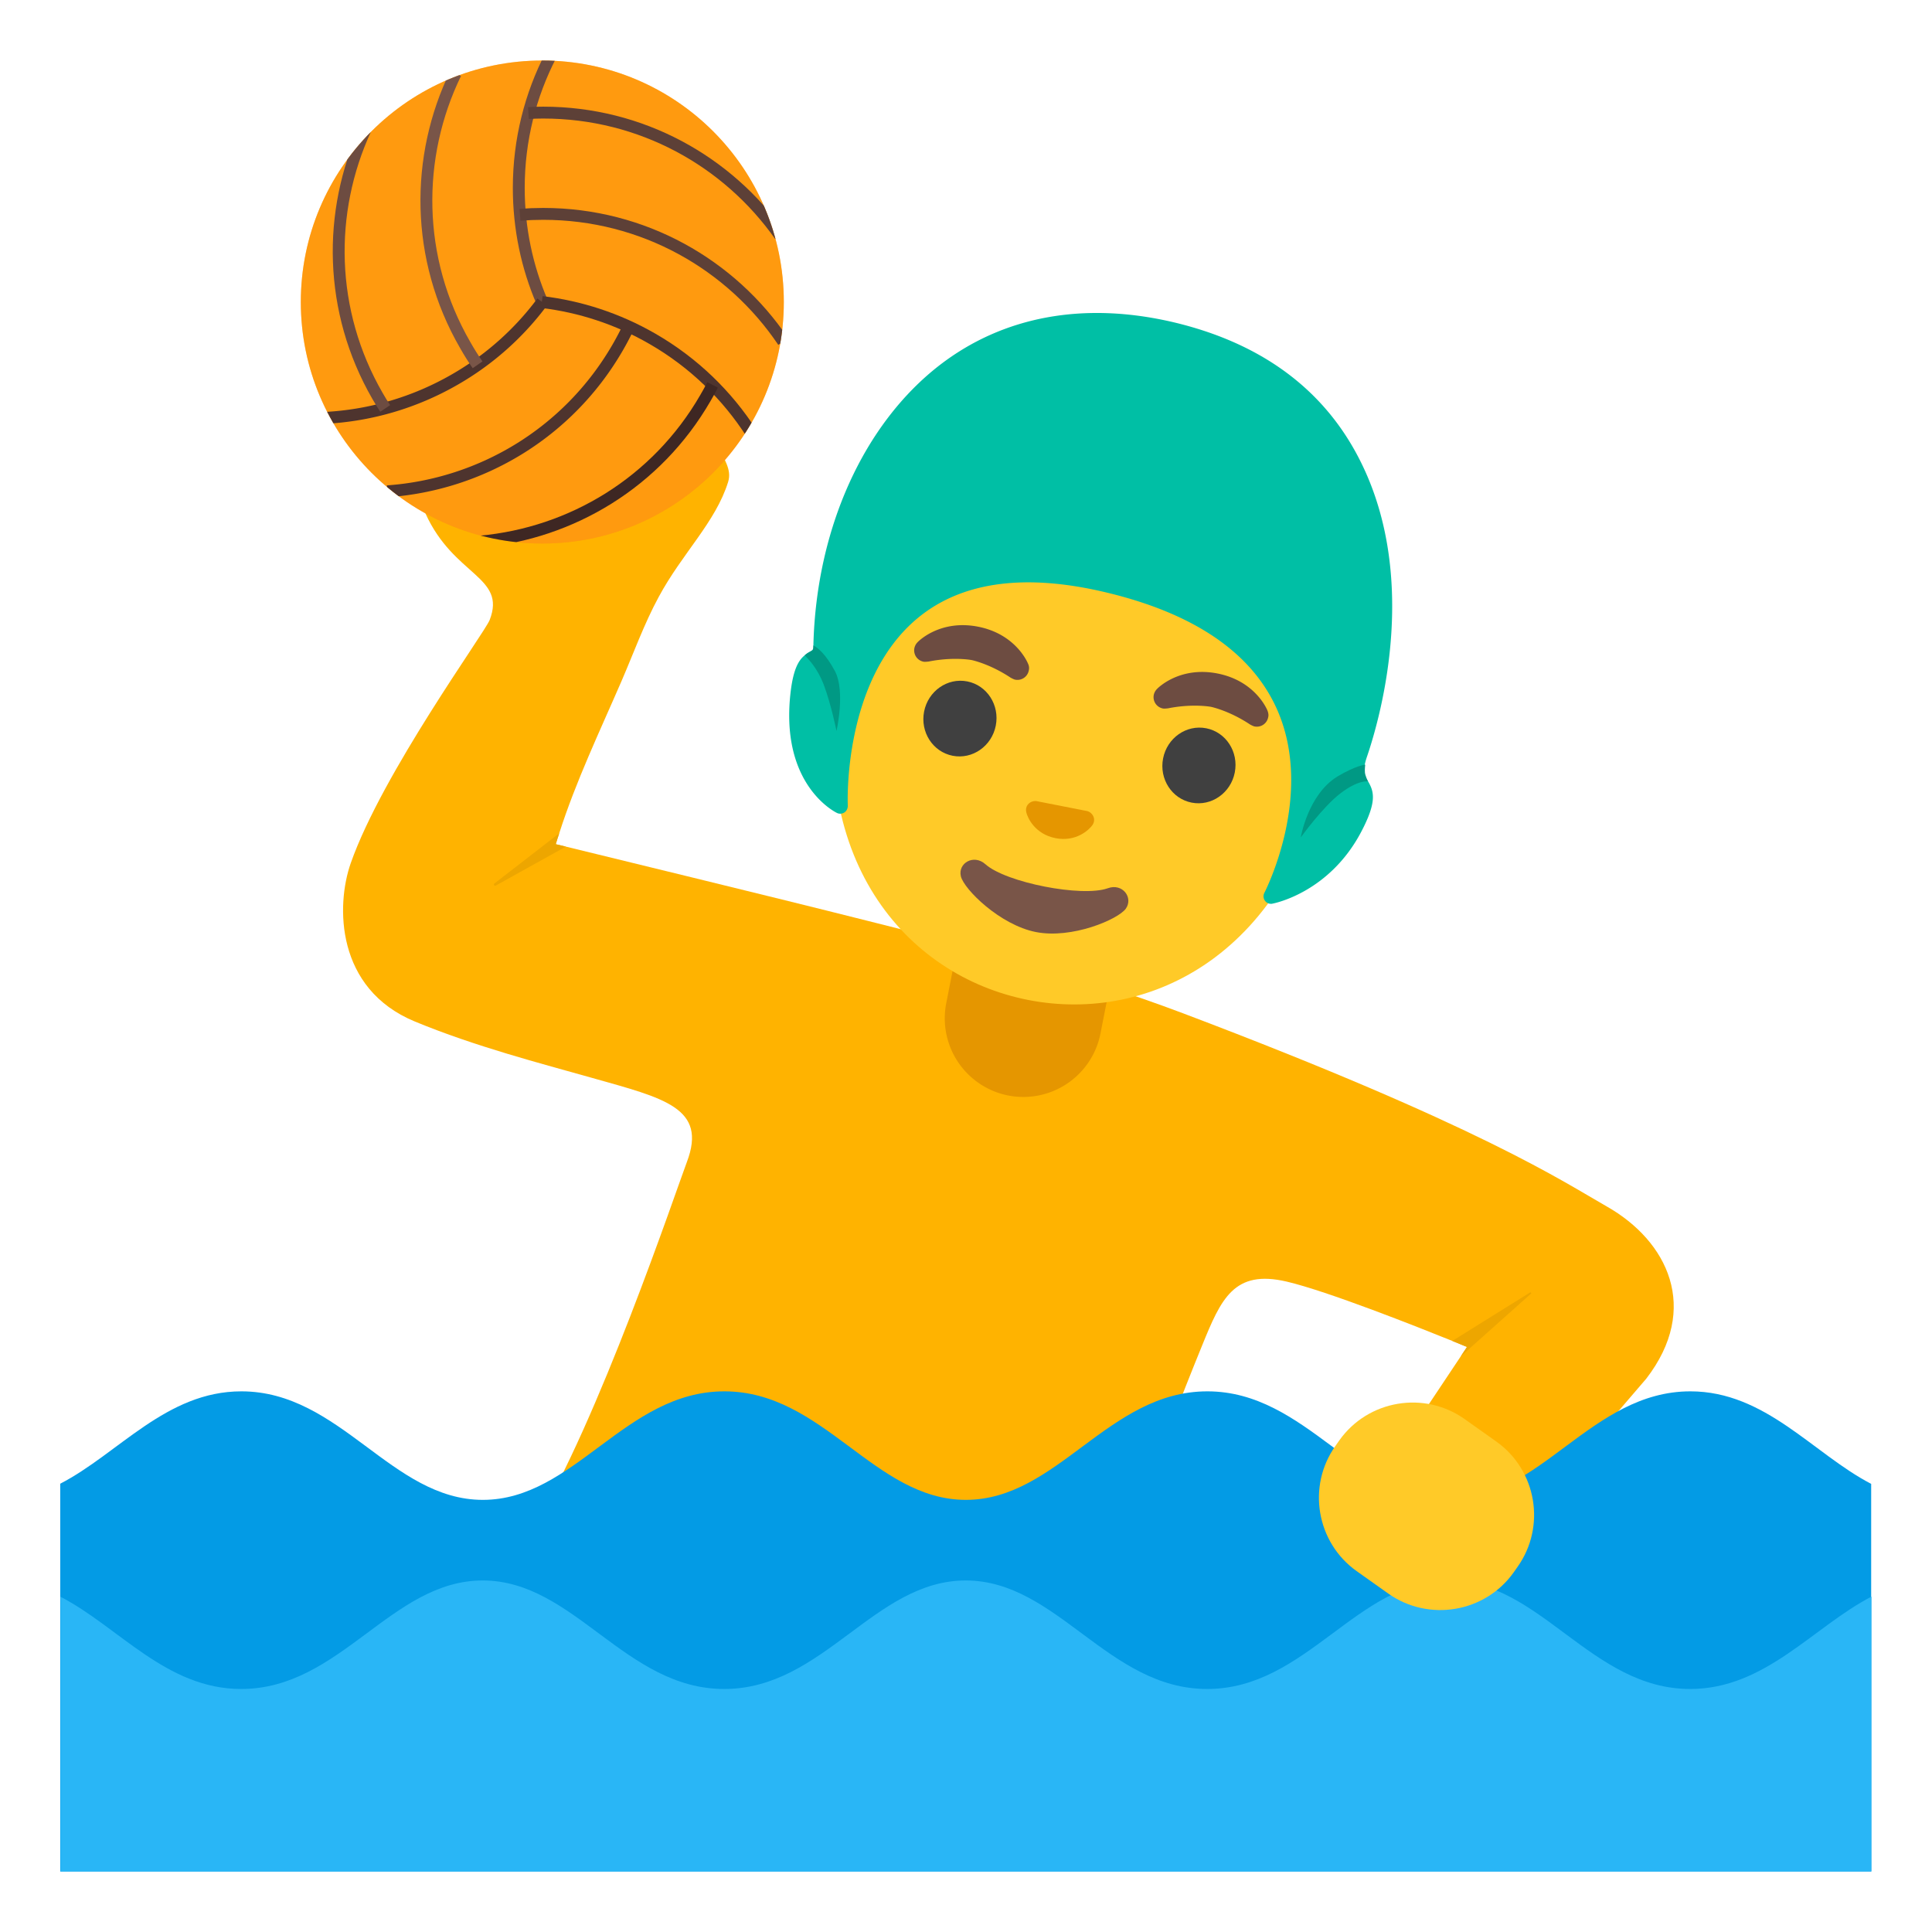 <svg xmlns="http://www.w3.org/2000/svg" xmlns:xlink="http://www.w3.org/1999/xlink" xml:space="preserve" id="Layer_1" x="0" y="0" version="1.1" viewBox="0 0 128 128"><path id="body" d="M109.07 91.34c-.09.12-10.18 11.85-10.18 11.85l-7.23-5.65 5.12-7.68.41-.62s-.36-.15-.97-.4c-2.33-.94-8.28-3.3-10.97-3.93-3.5-.82-4.35 1.14-5.61 4.24-2.73 6.69-6.25 16.3-6.25 16.3-12.53-1.42-25.42-3.77-38.02-4.32 4.24-6.87 9.39-22.16 10.14-24.15 1.36-3.59-1.52-4.22-6.26-5.56-3.47-.98-7.74-2.08-11.76-3.74-5.25-2.17-5.24-7.69-4.25-10.5 2.09-5.95 8.86-15.24 9.2-16.1 1.13-2.9-2.37-2.9-4.25-7.06-.81-1.81-.02-3.47 1-5.17 1.25-2.08 3.77-3.01 6.17-3.38 2.42-.36 4.97-.29 7.19.72.47.22 1.1.42 1.5.77.36.33.41.71.87.91.58.25 1.17-.05 1.77.35.46.31.8.81.95 1.33.27.87.87 1.52.6 2.38-.83 2.67-3.04 4.72-4.6 7.62-.97 1.79-1.66 3.72-2.47 5.59-1.43 3.3-3.02 6.63-4.12 10.07-.08.24-.16.48-.23.72 0 0 .24.06.67.16 2.71.67 13.06 3.17 20 4.92 7.36 1.85 13.93 3.5 20.88 6.12 19.72 7.46 25.23 11.18 28.08 12.8 4.04 2.29 6.21 6.75 2.62 11.41" style="fill:#ffb300"/><path id="tone" d="m37.49 56.09-4.64 2.58c-.04.02-.09.01-.12-.03-.02-.04-.01-.09.03-.11l4.29-3.32c-.08.24-.16.48-.23.72 0 0 .24.06.67.16" style="fill:#eda600"/><path id="neck_1_" d="M66.8 72.58a5.21 5.21 0 0 1-4.11-6.11l.92-4.69 10.22 2-.92 4.69a5.21 5.21 0 0 1-6.11 4.11" style="fill:#e59600"/><g id="ball_1_"><circle cx="35.93" cy="20.01" r="16" style="fill:#ff9100"/><circle cx="35.93" cy="20.01" r="16" style="opacity:.4;fill:#ffa726"/><defs><circle id="SVGID_2_" cx="35.93" cy="20.01" r="16"/></defs><clipPath id="SVGID_3_"><use xlink:href="#SVGID_2_" style="overflow:visible"/></clipPath><g style="clip-path:url(#SVGID_3_)"><path d="M35.92 20.02c-1-2.32-1.55-4.88-1.55-7.57 0-3.17.77-6.16 2.13-8.79" style="fill:none;stroke:#6d4c41;stroke-width:.787"/><path d="M35.01 7.49c.32-.02.65-.03.98-.03 6.49 0 12.22 3.22 15.69 8.15M34.45 14.23c.51-.04 1.02-.06 1.54-.06 6.62 0 12.46 3.35 15.9 8.46" style="fill:none;stroke:#5d4037;stroke-width:.787"/><path d="M35.9 20.01c2.51.3 5.01 1.1 7.33 2.44 2.74 1.58 4.95 3.75 6.55 6.24" style="fill:none;stroke:#4e342e;stroke-width:.787"/><path d="M47.21 25.5c-.15.29-.3.58-.47.86-3.24 5.62-8.9 8.97-14.9 9.52" style="fill:none;stroke:#3e2723;stroke-width:.787"/><path d="M41.65 21.64c-.22.46-.46.92-.72 1.37-3.31 5.73-9.13 9.11-15.27 9.54M35.92 20.01a19 19 0 0 1-5.78 5.13 19.2 19.2 0 0 1-8.68 2.55" style="fill:none;stroke:#4e342e;stroke-width:.787"/><path d="M25.52 27.06c-.18-.27-.35-.55-.51-.83-3.24-5.62-3.32-12.19-.79-17.67" style="fill:none;stroke:#6d4c41;stroke-width:.787"/><path d="M31.64 24.17c-.29-.42-.56-.85-.82-1.31-3.31-5.73-3.32-12.47-.63-18" style="fill:none;stroke:#795548;stroke-width:.787"/></g></g><path id="water_x5F_top_1_" d="M111.99 92.18c-6.57 0-9.93 7.19-16 7.19-6.06 0-9.43-7.19-16-7.19s-9.93 7.19-16 7.19-9.43-7.19-16-7.19-9.94 7.19-16 7.19-9.43-7.19-16-7.19c-4.98 0-8.13 4.12-12 6.12v25.69h119.98V98.31c-3.85-2-7-6.13-11.98-6.13" style="fill:#039be5"/><path id="water_x5F_bottom_1_" d="M111.98 111.9c-6.57 0-9.94-7.19-16-7.19s-9.43 7.19-16 7.19-9.94-7.19-16-7.19-9.43 7.19-16 7.19-9.94-7.19-16-7.19-9.43 7.19-16 7.19c-4.97 0-8.11-4.11-11.97-6.11v18.2h119.98v-18.21c-3.86 2-7.04 6.12-12.01 6.12" style="fill:#29b6f6"/><path id="tone_1_" d="M101.44 85.65c.02.02.01.04-.01.06l-4.65 4.15.41-.62s-.36-.15-.97-.4l5.15-3.21c.03-.01.06-.01.07.02" style="fill:#eda600"/><path id="head" d="M76.17 25.19c-8.39-1.64-17.91 5.8-20.44 18.71-2.52 12.84 4.24 20.75 12.39 22.35s17.4-3.18 19.91-16.02c2.53-12.91-3.48-23.4-11.86-25.04" style="fill:#ffca28"/><g id="eyes"><ellipse cx="63.6" cy="47.61" rx="2.51" ry="2.42" style="fill:#404040" transform="rotate(-78.907 63.598 47.61)"/><ellipse cx="79.44" cy="50.71" rx="2.51" ry="2.42" style="fill:#404040" transform="rotate(-78.907 79.438 50.716)"/></g><path id="mouth" d="M73.39 58.85c-1.71.61-6.75-.38-8.1-1.59-.78-.7-1.84-.07-1.63.8.21.86 2.59 3.22 4.97 3.69s5.44-.83 5.96-1.55c.51-.73-.22-1.71-1.2-1.35" style="fill:#795548"/><path id="nose" d="M72.2 53.81c-.05-.03-.1-.05-.15-.07l-3.41-.67c-.05 0-.11 0-.16.01-.33.06-.57.35-.49.72s.57 1.46 1.94 1.73 2.23-.56 2.45-.87c.21-.31.1-.66-.18-.85" style="fill:#e59600"/><g id="swimming_x5F_cap"><path d="M90.61 51.72c.42.7.64 1.35-.41 3.36-2.11 4.04-5.74 4.76-5.9 4.79-.03.01-.06.01-.09.01a.48.48 0 0 1-.4-.2.49.49 0 0 1-.04-.53c.03-.07 3.37-6.53.81-12.21-1.66-3.68-5.41-6.26-11.17-7.66-5.42-1.32-9.66-.77-12.61 1.67-4.99 4.13-4.64 12.35-4.63 12.43 0 .18-.08.35-.23.45-.14.09-.33.11-.49.03s-3.82-1.91-3.06-8.09c.18-1.44.52-2.03.92-2.35.12-.11.25-.19.38-.26.17-.09.2-.11.2-.4v-.05c.2-7.7 3.33-14.63 8.38-18.53 4.21-3.24 9.56-4.22 15.48-2.83 5.57 1.32 9.62 4.19 12.03 8.54 4.41 7.95 1.72 17.5.79 20.23-.34 1-.17 1.26.04 1.6" style="fill:#00bfa5"/><path d="M55.42 48.43s-.34-1.73-.86-3.11c-.4-1.02-.97-1.64-1.25-1.9.12-.11.25-.19.38-.26.17-.09.2-.11.2-.4.23.12.8.52 1.43 1.71.7 1.34.1 3.96.1 3.96M86.18 55.48s1.46-2.03 2.63-2.92c1.19-.91 1.82-.79 1.82-.79s-.18-.37-.2-.59.02-.52.02-.52-.63.06-1.85.79c-1.95 1.2-2.42 4.03-2.42 4.03" style="fill:#009984"/></g><path d="M83.97 47.07s-.76-1.95-3.31-2.45-3.99 1.01-3.99 1.01a.8.8 0 0 0-.23.41c-.08.42.19.82.61.9.09.02.31-.01.33-.01 1.65-.33 2.85-.1 2.85-.1s1.19.24 2.59 1.17c.02.01.22.12.3.13.42.08.82-.19.9-.61.04-.14.01-.3-.05-.45M68.11 43.97s-.76-1.95-3.31-2.45-3.99 1.01-3.99 1.01a.8.8 0 0 0-.23.41c-.08.42.19.82.61.9.09.02.31-.01.33-.01 1.65-.33 2.85-.1 2.85-.1s1.19.24 2.59 1.17c.02.01.22.12.3.13.42.08.82-.19.9-.61a.65.65 0 0 0-.05-.45" style="fill:#6d4c41" id="eyebrows"/><path id="hand_1_" d="m91.98 105.58-2.1-1.49c-2.67-1.9-3.3-5.63-1.4-8.3l.26-.37c1.9-2.67 5.63-3.3 8.3-1.4l2.1 1.49c2.67 1.9 3.3 5.63 1.4 8.3l-.26.37c-1.89 2.66-5.63 3.29-8.3 1.4" style="fill:#ffca28"/></svg>
